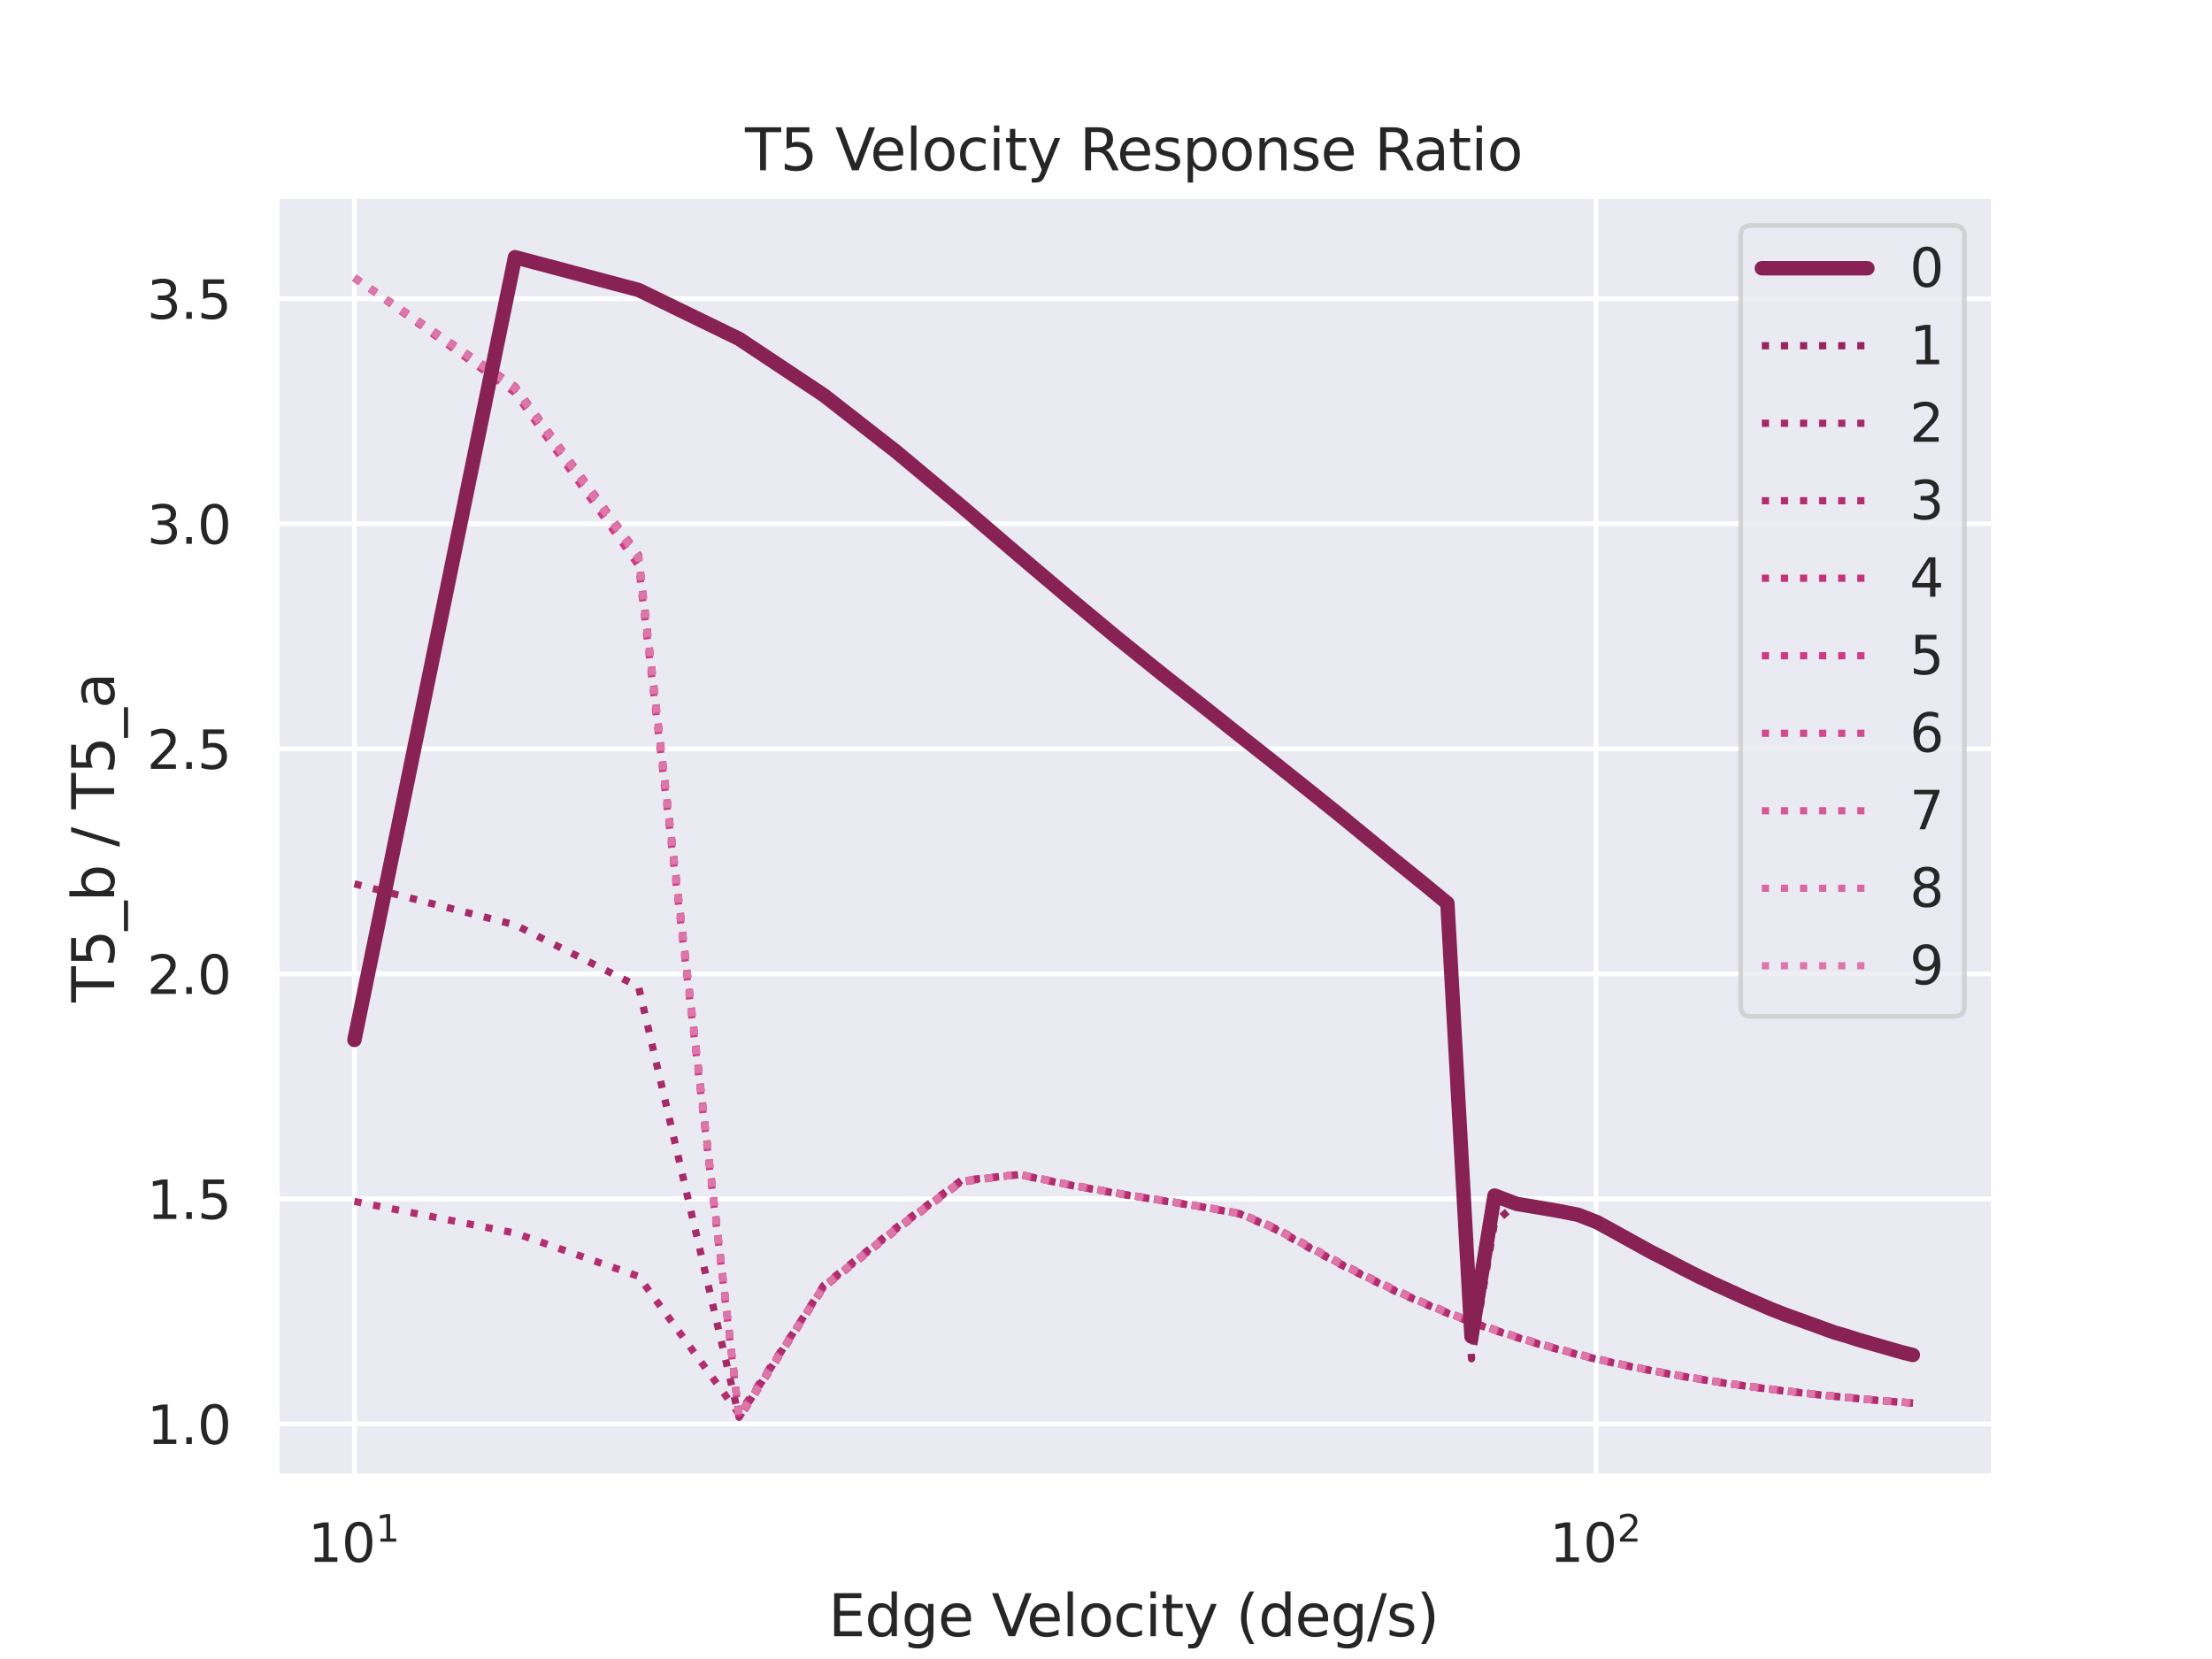 <?xml version="1.0" encoding="utf-8" standalone="no"?>
<!DOCTYPE svg PUBLIC "-//W3C//DTD SVG 1.1//EN"
  "http://www.w3.org/Graphics/SVG/1.1/DTD/svg11.dtd">
<svg xmlns:xlink="http://www.w3.org/1999/xlink" width="460.8pt" height="345.6pt" viewBox="0 0 460.8 345.6" xmlns="http://www.w3.org/2000/svg" version="1.1">
 <defs>
  <style type="text/css">*{stroke-linejoin: round; stroke-linecap: butt}</style>
 </defs>
 <g id="figure_1">
  <g id="patch_1">
   <path d="M 0 345.6 
L 460.8 345.6 
L 460.8 0 
L 0 0 
z
" style="fill: #ffffff"/>
  </g>
  <g id="axes_1">
   <g id="patch_2">
    <path d="M 57.6 307.584 
L 414.72 307.584 
L 414.72 41.472 
L 57.6 41.472 
z
" style="fill: #eaeaf2"/>
   </g>
   <g id="matplotlib.axis_1">
    <g id="xtick_1">
     <g id="line2d_1">
      <path d="M 73.833 307.584 
L 73.833 41.472 
" clip-path="url(#p7eb215f4cb)" style="fill: none; stroke: #ffffff; stroke-linecap: round"/>
     </g>
     <g id="text_1">
      <!-- $\mathdefault{10^{1}}$ -->
      <g style="fill: #262626" transform="translate(64.153 325.442) scale(0.11 -0.11)">
       <defs>
        <path id="DejaVuSans-31" d="M 794 531 
L 1825 531 
L 1825 4091 
L 703 3866 
L 703 4441 
L 1819 4666 
L 2450 4666 
L 2450 531 
L 3481 531 
L 3481 0 
L 794 0 
L 794 531 
z
" transform="scale(0.016)"/>
        <path id="DejaVuSans-30" d="M 2034 4250 
Q 1547 4250 1301 3770 
Q 1056 3291 1056 2328 
Q 1056 1369 1301 889 
Q 1547 409 2034 409 
Q 2525 409 2770 889 
Q 3016 1369 3016 2328 
Q 3016 3291 2770 3770 
Q 2525 4250 2034 4250 
z
M 2034 4750 
Q 2819 4750 3233 4129 
Q 3647 3509 3647 2328 
Q 3647 1150 3233 529 
Q 2819 -91 2034 -91 
Q 1250 -91 836 529 
Q 422 1150 422 2328 
Q 422 3509 836 4129 
Q 1250 4750 2034 4750 
z
" transform="scale(0.016)"/>
       </defs>
       <use xlink:href="#DejaVuSans-31" transform="translate(0 0.684)"/>
       <use xlink:href="#DejaVuSans-30" transform="translate(63.623 0.684)"/>
       <use xlink:href="#DejaVuSans-31" transform="translate(128.203 38.966) scale(0.7)"/>
      </g>
     </g>
    </g>
    <g id="xtick_2">
     <g id="line2d_2">
      <path d="M 332.465 307.584 
L 332.465 41.472 
" clip-path="url(#p7eb215f4cb)" style="fill: none; stroke: #ffffff; stroke-linecap: round"/>
     </g>
     <g id="text_2">
      <!-- $\mathdefault{10^{2}}$ -->
      <g style="fill: #262626" transform="translate(322.785 325.442) scale(0.11 -0.11)">
       <defs>
        <path id="DejaVuSans-32" d="M 1228 531 
L 3431 531 
L 3431 0 
L 469 0 
L 469 531 
Q 828 903 1448 1529 
Q 2069 2156 2228 2338 
Q 2531 2678 2651 2914 
Q 2772 3150 2772 3378 
Q 2772 3750 2511 3984 
Q 2250 4219 1831 4219 
Q 1534 4219 1204 4116 
Q 875 4013 500 3803 
L 500 4441 
Q 881 4594 1212 4672 
Q 1544 4750 1819 4750 
Q 2544 4750 2975 4387 
Q 3406 4025 3406 3419 
Q 3406 3131 3298 2873 
Q 3191 2616 2906 2266 
Q 2828 2175 2409 1742 
Q 1991 1309 1228 531 
z
" transform="scale(0.016)"/>
       </defs>
       <use xlink:href="#DejaVuSans-31" transform="translate(0 0.766)"/>
       <use xlink:href="#DejaVuSans-30" transform="translate(63.623 0.766)"/>
       <use xlink:href="#DejaVuSans-32" transform="translate(128.203 39.047) scale(0.7)"/>
      </g>
     </g>
    </g>
    <g id="xtick_3"/>
    <g id="xtick_4"/>
    <g id="xtick_5"/>
    <g id="xtick_6"/>
    <g id="xtick_7"/>
    <g id="xtick_8"/>
    <g id="xtick_9"/>
    <g id="xtick_10"/>
    <g id="xtick_11"/>
    <g id="xtick_12"/>
    <g id="text_3">
     <!-- Edge Velocity (deg/s) -->
     <g style="fill: #262626" transform="translate(172.567 340.848) scale(0.12 -0.12)">
      <defs>
       <path id="DejaVuSans-45" d="M 628 4666 
L 3578 4666 
L 3578 4134 
L 1259 4134 
L 1259 2753 
L 3481 2753 
L 3481 2222 
L 1259 2222 
L 1259 531 
L 3634 531 
L 3634 0 
L 628 0 
L 628 4666 
z
" transform="scale(0.016)"/>
       <path id="DejaVuSans-64" d="M 2906 2969 
L 2906 4863 
L 3481 4863 
L 3481 0 
L 2906 0 
L 2906 525 
Q 2725 213 2448 61 
Q 2172 -91 1784 -91 
Q 1150 -91 751 415 
Q 353 922 353 1747 
Q 353 2572 751 3078 
Q 1150 3584 1784 3584 
Q 2172 3584 2448 3432 
Q 2725 3281 2906 2969 
z
M 947 1747 
Q 947 1113 1208 752 
Q 1469 391 1925 391 
Q 2381 391 2643 752 
Q 2906 1113 2906 1747 
Q 2906 2381 2643 2742 
Q 2381 3103 1925 3103 
Q 1469 3103 1208 2742 
Q 947 2381 947 1747 
z
" transform="scale(0.016)"/>
       <path id="DejaVuSans-67" d="M 2906 1791 
Q 2906 2416 2648 2759 
Q 2391 3103 1925 3103 
Q 1463 3103 1205 2759 
Q 947 2416 947 1791 
Q 947 1169 1205 825 
Q 1463 481 1925 481 
Q 2391 481 2648 825 
Q 2906 1169 2906 1791 
z
M 3481 434 
Q 3481 -459 3084 -895 
Q 2688 -1331 1869 -1331 
Q 1566 -1331 1297 -1286 
Q 1028 -1241 775 -1147 
L 775 -588 
Q 1028 -725 1275 -790 
Q 1522 -856 1778 -856 
Q 2344 -856 2625 -561 
Q 2906 -266 2906 331 
L 2906 616 
Q 2728 306 2450 153 
Q 2172 0 1784 0 
Q 1141 0 747 490 
Q 353 981 353 1791 
Q 353 2603 747 3093 
Q 1141 3584 1784 3584 
Q 2172 3584 2450 3431 
Q 2728 3278 2906 2969 
L 2906 3500 
L 3481 3500 
L 3481 434 
z
" transform="scale(0.016)"/>
       <path id="DejaVuSans-65" d="M 3597 1894 
L 3597 1613 
L 953 1613 
Q 991 1019 1311 708 
Q 1631 397 2203 397 
Q 2534 397 2845 478 
Q 3156 559 3463 722 
L 3463 178 
Q 3153 47 2828 -22 
Q 2503 -91 2169 -91 
Q 1331 -91 842 396 
Q 353 884 353 1716 
Q 353 2575 817 3079 
Q 1281 3584 2069 3584 
Q 2775 3584 3186 3129 
Q 3597 2675 3597 1894 
z
M 3022 2063 
Q 3016 2534 2758 2815 
Q 2500 3097 2075 3097 
Q 1594 3097 1305 2825 
Q 1016 2553 972 2059 
L 3022 2063 
z
" transform="scale(0.016)"/>
       <path id="DejaVuSans-20" transform="scale(0.016)"/>
       <path id="DejaVuSans-56" d="M 1831 0 
L 50 4666 
L 709 4666 
L 2188 738 
L 3669 4666 
L 4325 4666 
L 2547 0 
L 1831 0 
z
" transform="scale(0.016)"/>
       <path id="DejaVuSans-6c" d="M 603 4863 
L 1178 4863 
L 1178 0 
L 603 0 
L 603 4863 
z
" transform="scale(0.016)"/>
       <path id="DejaVuSans-6f" d="M 1959 3097 
Q 1497 3097 1228 2736 
Q 959 2375 959 1747 
Q 959 1119 1226 758 
Q 1494 397 1959 397 
Q 2419 397 2687 759 
Q 2956 1122 2956 1747 
Q 2956 2369 2687 2733 
Q 2419 3097 1959 3097 
z
M 1959 3584 
Q 2709 3584 3137 3096 
Q 3566 2609 3566 1747 
Q 3566 888 3137 398 
Q 2709 -91 1959 -91 
Q 1206 -91 779 398 
Q 353 888 353 1747 
Q 353 2609 779 3096 
Q 1206 3584 1959 3584 
z
" transform="scale(0.016)"/>
       <path id="DejaVuSans-63" d="M 3122 3366 
L 3122 2828 
Q 2878 2963 2633 3030 
Q 2388 3097 2138 3097 
Q 1578 3097 1268 2742 
Q 959 2388 959 1747 
Q 959 1106 1268 751 
Q 1578 397 2138 397 
Q 2388 397 2633 464 
Q 2878 531 3122 666 
L 3122 134 
Q 2881 22 2623 -34 
Q 2366 -91 2075 -91 
Q 1284 -91 818 406 
Q 353 903 353 1747 
Q 353 2603 823 3093 
Q 1294 3584 2113 3584 
Q 2378 3584 2631 3529 
Q 2884 3475 3122 3366 
z
" transform="scale(0.016)"/>
       <path id="DejaVuSans-69" d="M 603 3500 
L 1178 3500 
L 1178 0 
L 603 0 
L 603 3500 
z
M 603 4863 
L 1178 4863 
L 1178 4134 
L 603 4134 
L 603 4863 
z
" transform="scale(0.016)"/>
       <path id="DejaVuSans-74" d="M 1172 4494 
L 1172 3500 
L 2356 3500 
L 2356 3053 
L 1172 3053 
L 1172 1153 
Q 1172 725 1289 603 
Q 1406 481 1766 481 
L 2356 481 
L 2356 0 
L 1766 0 
Q 1100 0 847 248 
Q 594 497 594 1153 
L 594 3053 
L 172 3053 
L 172 3500 
L 594 3500 
L 594 4494 
L 1172 4494 
z
" transform="scale(0.016)"/>
       <path id="DejaVuSans-79" d="M 2059 -325 
Q 1816 -950 1584 -1140 
Q 1353 -1331 966 -1331 
L 506 -1331 
L 506 -850 
L 844 -850 
Q 1081 -850 1212 -737 
Q 1344 -625 1503 -206 
L 1606 56 
L 191 3500 
L 800 3500 
L 1894 763 
L 2988 3500 
L 3597 3500 
L 2059 -325 
z
" transform="scale(0.016)"/>
       <path id="DejaVuSans-28" d="M 1984 4856 
Q 1566 4138 1362 3434 
Q 1159 2731 1159 2009 
Q 1159 1288 1364 580 
Q 1569 -128 1984 -844 
L 1484 -844 
Q 1016 -109 783 600 
Q 550 1309 550 2009 
Q 550 2706 781 3412 
Q 1013 4119 1484 4856 
L 1984 4856 
z
" transform="scale(0.016)"/>
       <path id="DejaVuSans-2f" d="M 1625 4666 
L 2156 4666 
L 531 -594 
L 0 -594 
L 1625 4666 
z
" transform="scale(0.016)"/>
       <path id="DejaVuSans-73" d="M 2834 3397 
L 2834 2853 
Q 2591 2978 2328 3040 
Q 2066 3103 1784 3103 
Q 1356 3103 1142 2972 
Q 928 2841 928 2578 
Q 928 2378 1081 2264 
Q 1234 2150 1697 2047 
L 1894 2003 
Q 2506 1872 2764 1633 
Q 3022 1394 3022 966 
Q 3022 478 2636 193 
Q 2250 -91 1575 -91 
Q 1294 -91 989 -36 
Q 684 19 347 128 
L 347 722 
Q 666 556 975 473 
Q 1284 391 1588 391 
Q 1994 391 2212 530 
Q 2431 669 2431 922 
Q 2431 1156 2273 1281 
Q 2116 1406 1581 1522 
L 1381 1569 
Q 847 1681 609 1914 
Q 372 2147 372 2553 
Q 372 3047 722 3315 
Q 1072 3584 1716 3584 
Q 2034 3584 2315 3537 
Q 2597 3491 2834 3397 
z
" transform="scale(0.016)"/>
       <path id="DejaVuSans-29" d="M 513 4856 
L 1013 4856 
Q 1481 4119 1714 3412 
Q 1947 2706 1947 2009 
Q 1947 1309 1714 600 
Q 1481 -109 1013 -844 
L 513 -844 
Q 928 -128 1133 580 
Q 1338 1288 1338 2009 
Q 1338 2731 1133 3434 
Q 928 4138 513 4856 
z
" transform="scale(0.016)"/>
      </defs>
      <use xlink:href="#DejaVuSans-45"/>
      <use xlink:href="#DejaVuSans-64" x="63.184"/>
      <use xlink:href="#DejaVuSans-67" x="126.66"/>
      <use xlink:href="#DejaVuSans-65" x="190.137"/>
      <use xlink:href="#DejaVuSans-20" x="251.66"/>
      <use xlink:href="#DejaVuSans-56" x="283.447"/>
      <use xlink:href="#DejaVuSans-65" x="344.105"/>
      <use xlink:href="#DejaVuSans-6c" x="405.629"/>
      <use xlink:href="#DejaVuSans-6f" x="433.412"/>
      <use xlink:href="#DejaVuSans-63" x="494.594"/>
      <use xlink:href="#DejaVuSans-69" x="549.574"/>
      <use xlink:href="#DejaVuSans-74" x="577.357"/>
      <use xlink:href="#DejaVuSans-79" x="616.566"/>
      <use xlink:href="#DejaVuSans-20" x="675.746"/>
      <use xlink:href="#DejaVuSans-28" x="707.533"/>
      <use xlink:href="#DejaVuSans-64" x="746.547"/>
      <use xlink:href="#DejaVuSans-65" x="810.023"/>
      <use xlink:href="#DejaVuSans-67" x="871.547"/>
      <use xlink:href="#DejaVuSans-2f" x="935.023"/>
      <use xlink:href="#DejaVuSans-73" x="968.715"/>
      <use xlink:href="#DejaVuSans-29" x="1020.814"/>
     </g>
    </g>
   </g>
   <g id="matplotlib.axis_2">
    <g id="ytick_1">
     <g id="line2d_3">
      <path d="M 57.6 296.622 
L 414.72 296.622 
" clip-path="url(#p7eb215f4cb)" style="fill: none; stroke: #ffffff; stroke-linecap: round"/>
     </g>
     <g id="text_4">
      <!-- 1.0 -->
      <g style="fill: #262626" transform="translate(30.607 300.801) scale(0.11 -0.11)">
       <defs>
        <path id="DejaVuSans-2e" d="M 684 794 
L 1344 794 
L 1344 0 
L 684 0 
L 684 794 
z
" transform="scale(0.016)"/>
       </defs>
       <use xlink:href="#DejaVuSans-31"/>
       <use xlink:href="#DejaVuSans-2e" x="63.623"/>
       <use xlink:href="#DejaVuSans-30" x="95.41"/>
      </g>
     </g>
    </g>
    <g id="ytick_2">
     <g id="line2d_4">
      <path d="M 57.6 249.743 
L 414.72 249.743 
" clip-path="url(#p7eb215f4cb)" style="fill: none; stroke: #ffffff; stroke-linecap: round"/>
     </g>
     <g id="text_5">
      <!-- 1.5 -->
      <g style="fill: #262626" transform="translate(30.607 253.922) scale(0.11 -0.11)">
       <defs>
        <path id="DejaVuSans-35" d="M 691 4666 
L 3169 4666 
L 3169 4134 
L 1269 4134 
L 1269 2991 
Q 1406 3038 1543 3061 
Q 1681 3084 1819 3084 
Q 2600 3084 3056 2656 
Q 3513 2228 3513 1497 
Q 3513 744 3044 326 
Q 2575 -91 1722 -91 
Q 1428 -91 1123 -41 
Q 819 9 494 109 
L 494 744 
Q 775 591 1075 516 
Q 1375 441 1709 441 
Q 2250 441 2565 725 
Q 2881 1009 2881 1497 
Q 2881 1984 2565 2268 
Q 2250 2553 1709 2553 
Q 1456 2553 1204 2497 
Q 953 2441 691 2322 
L 691 4666 
z
" transform="scale(0.016)"/>
       </defs>
       <use xlink:href="#DejaVuSans-31"/>
       <use xlink:href="#DejaVuSans-2e" x="63.623"/>
       <use xlink:href="#DejaVuSans-35" x="95.41"/>
      </g>
     </g>
    </g>
    <g id="ytick_3">
     <g id="line2d_5">
      <path d="M 57.6 202.863 
L 414.72 202.863 
" clip-path="url(#p7eb215f4cb)" style="fill: none; stroke: #ffffff; stroke-linecap: round"/>
     </g>
     <g id="text_6">
      <!-- 2.0 -->
      <g style="fill: #262626" transform="translate(30.607 207.043) scale(0.11 -0.11)">
       <use xlink:href="#DejaVuSans-32"/>
       <use xlink:href="#DejaVuSans-2e" x="63.623"/>
       <use xlink:href="#DejaVuSans-30" x="95.41"/>
      </g>
     </g>
    </g>
    <g id="ytick_4">
     <g id="line2d_6">
      <path d="M 57.6 155.984 
L 414.72 155.984 
" clip-path="url(#p7eb215f4cb)" style="fill: none; stroke: #ffffff; stroke-linecap: round"/>
     </g>
     <g id="text_7">
      <!-- 2.5 -->
      <g style="fill: #262626" transform="translate(30.607 160.163) scale(0.11 -0.11)">
       <use xlink:href="#DejaVuSans-32"/>
       <use xlink:href="#DejaVuSans-2e" x="63.623"/>
       <use xlink:href="#DejaVuSans-35" x="95.41"/>
      </g>
     </g>
    </g>
    <g id="ytick_5">
     <g id="line2d_7">
      <path d="M 57.6 109.105 
L 414.72 109.105 
" clip-path="url(#p7eb215f4cb)" style="fill: none; stroke: #ffffff; stroke-linecap: round"/>
     </g>
     <g id="text_8">
      <!-- 3.0 -->
      <g style="fill: #262626" transform="translate(30.607 113.284) scale(0.11 -0.11)">
       <defs>
        <path id="DejaVuSans-33" d="M 2597 2516 
Q 3050 2419 3304 2112 
Q 3559 1806 3559 1356 
Q 3559 666 3084 287 
Q 2609 -91 1734 -91 
Q 1441 -91 1130 -33 
Q 819 25 488 141 
L 488 750 
Q 750 597 1062 519 
Q 1375 441 1716 441 
Q 2309 441 2620 675 
Q 2931 909 2931 1356 
Q 2931 1769 2642 2001 
Q 2353 2234 1838 2234 
L 1294 2234 
L 1294 2753 
L 1863 2753 
Q 2328 2753 2575 2939 
Q 2822 3125 2822 3475 
Q 2822 3834 2567 4026 
Q 2313 4219 1838 4219 
Q 1578 4219 1281 4162 
Q 984 4106 628 3988 
L 628 4550 
Q 988 4650 1302 4700 
Q 1616 4750 1894 4750 
Q 2613 4750 3031 4423 
Q 3450 4097 3450 3541 
Q 3450 3153 3228 2886 
Q 3006 2619 2597 2516 
z
" transform="scale(0.016)"/>
       </defs>
       <use xlink:href="#DejaVuSans-33"/>
       <use xlink:href="#DejaVuSans-2e" x="63.623"/>
       <use xlink:href="#DejaVuSans-30" x="95.41"/>
      </g>
     </g>
    </g>
    <g id="ytick_6">
     <g id="line2d_8">
      <path d="M 57.6 62.226 
L 414.72 62.226 
" clip-path="url(#p7eb215f4cb)" style="fill: none; stroke: #ffffff; stroke-linecap: round"/>
     </g>
     <g id="text_9">
      <!-- 3.5 -->
      <g style="fill: #262626" transform="translate(30.607 66.405) scale(0.11 -0.11)">
       <use xlink:href="#DejaVuSans-33"/>
       <use xlink:href="#DejaVuSans-2e" x="63.623"/>
       <use xlink:href="#DejaVuSans-35" x="95.41"/>
      </g>
     </g>
    </g>
    <g id="text_10">
     <!-- T5_b / T5_a -->
     <g style="fill: #262626" transform="translate(23.777 208.813) rotate(-90) scale(0.12 -0.12)">
      <defs>
       <path id="DejaVuSans-54" d="M -19 4666 
L 3928 4666 
L 3928 4134 
L 2272 4134 
L 2272 0 
L 1638 0 
L 1638 4134 
L -19 4134 
L -19 4666 
z
" transform="scale(0.016)"/>
       <path id="DejaVuSans-5f" d="M 3263 -1063 
L 3263 -1509 
L -63 -1509 
L -63 -1063 
L 3263 -1063 
z
" transform="scale(0.016)"/>
       <path id="DejaVuSans-62" d="M 3116 1747 
Q 3116 2381 2855 2742 
Q 2594 3103 2138 3103 
Q 1681 3103 1420 2742 
Q 1159 2381 1159 1747 
Q 1159 1113 1420 752 
Q 1681 391 2138 391 
Q 2594 391 2855 752 
Q 3116 1113 3116 1747 
z
M 1159 2969 
Q 1341 3281 1617 3432 
Q 1894 3584 2278 3584 
Q 2916 3584 3314 3078 
Q 3713 2572 3713 1747 
Q 3713 922 3314 415 
Q 2916 -91 2278 -91 
Q 1894 -91 1617 61 
Q 1341 213 1159 525 
L 1159 0 
L 581 0 
L 581 4863 
L 1159 4863 
L 1159 2969 
z
" transform="scale(0.016)"/>
       <path id="DejaVuSans-61" d="M 2194 1759 
Q 1497 1759 1228 1600 
Q 959 1441 959 1056 
Q 959 750 1161 570 
Q 1363 391 1709 391 
Q 2188 391 2477 730 
Q 2766 1069 2766 1631 
L 2766 1759 
L 2194 1759 
z
M 3341 1997 
L 3341 0 
L 2766 0 
L 2766 531 
Q 2569 213 2275 61 
Q 1981 -91 1556 -91 
Q 1019 -91 701 211 
Q 384 513 384 1019 
Q 384 1609 779 1909 
Q 1175 2209 1959 2209 
L 2766 2209 
L 2766 2266 
Q 2766 2663 2505 2880 
Q 2244 3097 1772 3097 
Q 1472 3097 1187 3025 
Q 903 2953 641 2809 
L 641 3341 
Q 956 3463 1253 3523 
Q 1550 3584 1831 3584 
Q 2591 3584 2966 3190 
Q 3341 2797 3341 1997 
z
" transform="scale(0.016)"/>
      </defs>
      <use xlink:href="#DejaVuSans-54"/>
      <use xlink:href="#DejaVuSans-35" x="61.084"/>
      <use xlink:href="#DejaVuSans-5f" x="124.707"/>
      <use xlink:href="#DejaVuSans-62" x="174.707"/>
      <use xlink:href="#DejaVuSans-20" x="238.184"/>
      <use xlink:href="#DejaVuSans-2f" x="269.971"/>
      <use xlink:href="#DejaVuSans-20" x="303.662"/>
      <use xlink:href="#DejaVuSans-54" x="335.449"/>
      <use xlink:href="#DejaVuSans-35" x="396.533"/>
      <use xlink:href="#DejaVuSans-5f" x="460.156"/>
      <use xlink:href="#DejaVuSans-61" x="510.156"/>
     </g>
    </g>
   </g>
   <g id="line2d_9">
    <path d="M 73.833 214.197 
L 107.286 53.568 
L 133.029 60.371 
L 153.958 70.502 
L 171.593 82.239 
L 186.832 94.151 
L 200.247 105.4 
L 212.231 115.644 
L 223.058 124.84 
L 232.932 133.079 
L 242.008 140.383 
L 250.405 146.973 
L 258.218 153.135 
L 265.523 158.904 
L 272.381 164.388 
L 278.845 169.594 
L 284.957 174.448 
L 290.753 179.22 
L 296.265 183.601 
L 301.519 187.934 
L 306.538 283.058 
L 311.343 254.682 
L 315.95 250.754 
L 320.376 251.484 
L 324.634 252.196 
L 328.737 253.024 
L 332.694 254.545 
L 336.518 256.551 
L 340.215 258.626 
L 343.794 260.482 
L 347.263 262.36 
L 350.628 264.112 
L 353.895 265.729 
L 357.07 267.336 
L 360.158 268.797 
L 363.163 270.11 
L 366.089 271.406 
L 368.941 272.555 
L 371.723 273.685 
L 374.437 274.674 
L 377.088 275.645 
L 379.677 276.599 
L 382.208 277.418 
L 384.683 278.222 
L 387.105 279.011 
L 389.475 279.784 
L 391.797 280.434 
L 394.072 281.072 
L 396.301 281.594 
L 398.487 282.21 
" clip-path="url(#p7eb215f4cb)" style="fill: none; stroke-dasharray: 1.5,2.475; stroke-dashoffset: 0; stroke: #97265e; stroke-width: 1.5"/>
   </g>
   <g id="line2d_10">
    <path d="M 73.833 184.113 
L 107.286 192.663 
L 133.029 205.557 
L 153.958 295.256 
L 171.593 267.749 
L 186.832 255.635 
L 200.247 245.894 
L 212.231 244.732 
L 223.058 246.936 
L 232.932 248.681 
L 242.008 250.125 
L 250.405 251.445 
L 258.218 252.874 
L 265.523 256.036 
L 272.381 259.797 
L 278.845 263.244 
L 284.957 266.273 
L 290.753 269.053 
L 296.265 271.425 
L 301.519 273.597 
L 306.538 275.504 
L 311.343 277.156 
L 315.95 278.631 
L 320.376 279.994 
L 324.634 281.14 
L 328.737 282.246 
L 332.694 283.208 
L 336.518 284.035 
L 340.215 284.837 
L 343.794 285.516 
L 347.263 286.176 
L 350.628 286.77 
L 353.895 287.303 
L 357.07 287.822 
L 360.158 288.284 
L 363.163 288.693 
L 366.089 289.092 
L 368.941 289.442 
L 371.723 289.784 
L 374.437 290.081 
L 377.088 290.372 
L 379.677 290.656 
L 382.208 290.899 
L 384.683 291.137 
L 387.105 291.37 
L 389.475 291.598 
L 391.797 291.79 
L 394.072 291.978 
L 396.301 292.132 
L 398.487 292.313 
" clip-path="url(#p7eb215f4cb)" style="fill: none; stroke-dasharray: 1.5,2.475; stroke-dashoffset: 0; stroke: #a62a68; stroke-width: 1.5"/>
   </g>
   <g id="line2d_11">
    <path d="M 73.833 250.273 
L 107.286 256.866 
L 133.029 265.889 
L 153.958 294.559 
L 171.593 268.042 
L 186.832 255.94 
L 200.247 246.135 
L 212.231 244.647 
L 223.058 246.864 
L 232.932 248.617 
L 242.008 250.065 
L 250.405 251.382 
L 258.218 252.796 
L 265.523 255.826 
L 272.381 259.589 
L 278.845 263.044 
L 284.957 266.085 
L 290.753 268.878 
L 296.265 271.262 
L 301.519 273.446 
L 306.538 275.364 
L 311.343 277.027 
L 315.95 278.51 
L 320.376 279.883 
L 324.634 281.036 
L 328.737 282.15 
L 332.694 283.118 
L 336.518 283.951 
L 340.215 284.758 
L 343.794 285.442 
L 347.263 286.106 
L 350.628 286.704 
L 353.895 287.241 
L 357.07 287.763 
L 360.158 288.228 
L 363.163 288.64 
L 366.089 289.042 
L 368.941 289.395 
L 371.723 289.739 
L 374.437 290.038 
L 377.088 290.33 
L 379.677 290.616 
L 382.208 290.861 
L 384.683 291.101 
L 387.105 291.335 
L 389.475 291.565 
L 391.797 291.758 
L 394.072 291.947 
L 396.301 292.102 
L 398.487 292.285 
" clip-path="url(#p7eb215f4cb)" style="fill: none; stroke-dasharray: 1.5,2.475; stroke-dashoffset: 0; stroke: #b52d71; stroke-width: 1.5"/>
   </g>
   <g id="line2d_12">
    <path d="M 73.833 57.885 
L 107.286 80.897 
L 133.029 116.243 
L 153.958 295.128 
L 171.593 267.951 
L 186.832 255.86 
L 200.247 246.09 
L 212.231 244.654 
L 223.058 246.872 
L 232.932 248.613 
L 242.008 250.058 
L 250.405 251.389 
L 258.218 252.806 
L 265.523 255.901 
L 272.381 259.625 
L 278.845 263.077 
L 284.957 266.153 
L 290.753 268.884 
L 296.265 271.329 
L 301.519 273.484 
L 306.538 275.358 
L 311.343 277.065 
L 315.95 278.546 
L 320.376 279.879 
L 324.634 281.072 
L 328.737 282.134 
L 332.694 283.102 
L 336.518 283.981 
L 340.215 284.75 
L 343.794 285.469 
L 347.263 286.115 
L 350.628 286.716 
L 353.895 287.252 
L 357.07 287.75 
L 360.158 288.211 
L 363.163 288.638 
L 366.089 289.032 
L 368.941 289.396 
L 371.723 289.729 
L 374.437 290.055 
L 377.088 290.353 
L 379.677 290.626 
L 382.208 290.873 
L 384.683 291.115 
L 387.105 291.335 
L 389.475 291.549 
L 391.797 291.743 
L 394.072 291.932 
L 396.301 292.101 
L 398.487 292.267 
" clip-path="url(#p7eb215f4cb)" style="fill: none; stroke-dasharray: 1.5,2.475; stroke-dashoffset: 0; stroke: #c4317b; stroke-width: 1.5"/>
   </g>
   <g id="line2d_13">
    <path d="M 73.833 57.862 
L 107.286 81.807 
L 133.029 117.803 
L 153.958 295.488 
L 171.593 268.142 
L 186.832 256.045 
L 200.247 246.218 
L 212.231 244.617 
L 223.058 246.839 
L 232.932 248.595 
L 242.008 250.045 
L 250.405 251.36 
L 258.218 252.77 
L 265.523 255.754 
L 272.381 259.518 
L 278.845 262.976 
L 284.957 266.02 
L 290.753 268.817 
L 296.265 271.206 
L 301.519 273.394 
L 306.538 275.316 
L 311.343 276.982 
L 315.95 278.469 
L 320.376 279.845 
L 324.634 281 
L 328.737 282.117 
L 332.694 283.087 
L 336.518 283.922 
L 340.215 284.731 
L 343.794 285.417 
L 347.263 286.082 
L 350.628 286.682 
L 353.895 287.22 
L 357.07 287.743 
L 360.158 288.209 
L 363.163 288.622 
L 366.089 289.025 
L 368.941 289.378 
L 371.723 289.723 
L 374.437 290.023 
L 377.088 290.316 
L 379.677 290.603 
L 382.208 290.848 
L 384.683 291.088 
L 387.105 291.323 
L 389.475 291.554 
L 391.797 291.747 
L 394.072 291.937 
L 396.301 292.092 
L 398.487 292.275 
" clip-path="url(#p7eb215f4cb)" style="fill: none; stroke-dasharray: 1.5,2.475; stroke-dashoffset: 0; stroke: #ce3b84; stroke-width: 1.5"/>
   </g>
   <g id="line2d_14">
    <path d="M 73.833 57.942 
L 107.286 80.476 
L 133.029 115.553 
L 153.958 294.837 
L 171.593 267.92 
L 186.832 255.813 
L 200.247 246.034 
L 212.231 244.682 
L 223.058 246.894 
L 232.932 248.644 
L 242.008 250.09 
L 250.405 251.408 
L 258.218 252.828 
L 265.523 255.913 
L 272.381 259.676 
L 278.845 263.127 
L 284.957 266.163 
L 290.753 268.951 
L 296.265 271.33 
L 301.519 273.509 
L 306.538 275.422 
L 311.343 277.081 
L 315.95 278.561 
L 320.376 279.929 
L 324.634 281.079 
L 328.737 282.19 
L 332.694 283.155 
L 336.518 283.986 
L 340.215 284.791 
L 343.794 285.473 
L 347.263 286.135 
L 350.628 286.732 
L 353.895 287.267 
L 357.07 287.788 
L 360.158 288.251 
L 363.163 288.662 
L 366.089 289.063 
L 368.941 289.414 
L 371.723 289.758 
L 374.437 290.056 
L 377.088 290.348 
L 379.677 290.633 
L 382.208 290.877 
L 384.683 291.116 
L 387.105 291.35 
L 389.475 291.579 
L 391.797 291.771 
L 394.072 291.96 
L 396.301 292.115 
L 398.487 292.297 
" clip-path="url(#p7eb215f4cb)" style="fill: none; stroke-dasharray: 1.5,2.475; stroke-dashoffset: 0; stroke: #d24a8e; stroke-width: 1.5"/>
   </g>
   <g id="line2d_15">
    <path d="M 73.833 57.914 
L 107.286 81.055 
L 133.029 116.553 
L 153.958 295.243 
L 171.593 268.011 
L 186.832 255.908 
L 200.247 246.11 
L 212.231 244.656 
L 223.058 246.871 
L 232.932 248.624 
L 242.008 250.071 
L 250.405 251.389 
L 258.218 252.804 
L 265.523 255.848 
L 272.381 259.611 
L 278.845 263.065 
L 284.957 266.104 
L 290.753 268.896 
L 296.265 271.279 
L 301.519 273.462 
L 306.538 275.378 
L 311.343 277.04 
L 315.95 278.523 
L 320.376 279.895 
L 324.634 281.047 
L 328.737 282.16 
L 332.694 283.127 
L 336.518 283.96 
L 340.215 284.766 
L 343.794 285.45 
L 347.263 286.113 
L 350.628 286.711 
L 353.895 287.248 
L 357.07 287.769 
L 360.158 288.234 
L 363.163 288.646 
L 366.089 289.047 
L 368.941 289.4 
L 371.723 289.744 
L 374.437 290.042 
L 377.088 290.335 
L 379.677 290.62 
L 382.208 290.865 
L 384.683 291.104 
L 387.105 291.339 
L 389.475 291.569 
L 391.797 291.761 
L 394.072 291.951 
L 396.301 292.105 
L 398.487 292.288 
" clip-path="url(#p7eb215f4cb)" style="fill: none; stroke-dasharray: 1.5,2.475; stroke-dashoffset: 0; stroke: #d55997; stroke-width: 1.5"/>
   </g>
   <g id="line2d_16">
    <path d="M 73.833 57.785 
L 107.286 80.546 
L 133.029 115.797 
L 153.958 295.088 
L 171.593 268.222 
L 186.832 256.173 
L 200.247 246.317 
L 212.231 244.577 
L 223.058 246.803 
L 232.932 248.552 
L 242.008 250 
L 250.405 251.332 
L 258.218 252.724 
L 265.523 255.678 
L 272.381 259.412 
L 278.845 262.854 
L 284.957 265.982 
L 290.753 268.701 
L 296.265 271.161 
L 301.519 273.316 
L 306.538 275.251 
L 311.343 276.934 
L 315.95 278.417 
L 320.376 279.78 
L 324.634 280.961 
L 328.737 282.037 
L 332.694 283.014 
L 336.518 283.898 
L 340.215 284.695 
L 343.794 285.41 
L 347.263 286.048 
L 350.628 286.641 
L 353.895 287.191 
L 357.07 287.7 
L 360.158 288.171 
L 363.163 288.605 
L 366.089 288.982 
L 368.941 289.349 
L 371.723 289.685 
L 374.437 290.013 
L 377.088 290.313 
L 379.677 290.585 
L 382.208 290.83 
L 384.683 291.071 
L 387.105 291.306 
L 389.475 291.518 
L 391.797 291.707 
L 394.072 291.91 
L 396.301 292.073 
L 398.487 292.252 
" clip-path="url(#p7eb215f4cb)" style="fill: none; stroke-dasharray: 1.5,2.475; stroke-dashoffset: 0; stroke: #d968a1; stroke-width: 1.5"/>
   </g>
   <g id="line2d_17">
    <path d="M 73.833 57.929 
L 107.286 80.927 
L 133.029 116.279 
L 153.958 295.106 
L 171.593 267.895 
L 186.832 255.794 
L 200.247 246.045 
L 212.231 244.672 
L 223.058 246.888 
L 232.932 248.626 
L 242.008 250.076 
L 250.405 251.408 
L 258.218 252.828 
L 265.523 255.945 
L 272.381 259.677 
L 278.845 263.088 
L 284.957 266.175 
L 290.753 268.937 
L 296.265 271.356 
L 301.519 273.48 
L 306.538 275.403 
L 311.343 277.09 
L 315.95 278.594 
L 320.376 279.925 
L 324.634 281.094 
L 328.737 282.149 
L 332.694 283.132 
L 336.518 283.977 
L 340.215 284.762 
L 343.794 285.489 
L 347.263 286.13 
L 350.628 286.722 
L 353.895 287.266 
L 357.07 287.766 
L 360.158 288.224 
L 363.163 288.67 
L 366.089 289.05 
L 368.941 289.421 
L 371.723 289.758 
L 374.437 290.061 
L 377.088 290.357 
L 379.677 290.623 
L 382.208 290.883 
L 384.683 291.114 
L 387.105 291.341 
L 389.475 291.563 
L 391.797 291.759 
L 394.072 291.951 
L 396.301 292.119 
L 398.487 292.284 
" clip-path="url(#p7eb215f4cb)" style="fill: none; stroke-dasharray: 1.5,2.475; stroke-dashoffset: 0; stroke: #dd77aa; stroke-width: 1.5"/>
   </g>
   <g id="patch_3">
    <path d="M 57.6 307.584 
L 57.6 41.472 
" style="fill: none; stroke: #ffffff; stroke-width: 1.25; stroke-linejoin: miter; stroke-linecap: square"/>
   </g>
   <g id="patch_4">
    <path d="M 57.6 307.584 
L 414.72 307.584 
" style="fill: none; stroke: #ffffff; stroke-width: 1.25; stroke-linejoin: miter; stroke-linecap: square"/>
   </g>
   <g id="text_11">
    <!-- T5 Velocity Response Ratio -->
    <g style="fill: #262626" transform="translate(155.2 35.472) scale(0.12 -0.12)">
     <defs>
      <path id="DejaVuSans-52" d="M 2841 2188 
Q 3044 2119 3236 1894 
Q 3428 1669 3622 1275 
L 4263 0 
L 3584 0 
L 2988 1197 
Q 2756 1666 2539 1819 
Q 2322 1972 1947 1972 
L 1259 1972 
L 1259 0 
L 628 0 
L 628 4666 
L 2053 4666 
Q 2853 4666 3247 4331 
Q 3641 3997 3641 3322 
Q 3641 2881 3436 2590 
Q 3231 2300 2841 2188 
z
M 1259 4147 
L 1259 2491 
L 2053 2491 
Q 2509 2491 2742 2702 
Q 2975 2913 2975 3322 
Q 2975 3731 2742 3939 
Q 2509 4147 2053 4147 
L 1259 4147 
z
" transform="scale(0.016)"/>
      <path id="DejaVuSans-70" d="M 1159 525 
L 1159 -1331 
L 581 -1331 
L 581 3500 
L 1159 3500 
L 1159 2969 
Q 1341 3281 1617 3432 
Q 1894 3584 2278 3584 
Q 2916 3584 3314 3078 
Q 3713 2572 3713 1747 
Q 3713 922 3314 415 
Q 2916 -91 2278 -91 
Q 1894 -91 1617 61 
Q 1341 213 1159 525 
z
M 3116 1747 
Q 3116 2381 2855 2742 
Q 2594 3103 2138 3103 
Q 1681 3103 1420 2742 
Q 1159 2381 1159 1747 
Q 1159 1113 1420 752 
Q 1681 391 2138 391 
Q 2594 391 2855 752 
Q 3116 1113 3116 1747 
z
" transform="scale(0.016)"/>
      <path id="DejaVuSans-6e" d="M 3513 2113 
L 3513 0 
L 2938 0 
L 2938 2094 
Q 2938 2591 2744 2837 
Q 2550 3084 2163 3084 
Q 1697 3084 1428 2787 
Q 1159 2491 1159 1978 
L 1159 0 
L 581 0 
L 581 3500 
L 1159 3500 
L 1159 2956 
Q 1366 3272 1645 3428 
Q 1925 3584 2291 3584 
Q 2894 3584 3203 3211 
Q 3513 2838 3513 2113 
z
" transform="scale(0.016)"/>
     </defs>
     <use xlink:href="#DejaVuSans-54"/>
     <use xlink:href="#DejaVuSans-35" x="61.084"/>
     <use xlink:href="#DejaVuSans-20" x="124.707"/>
     <use xlink:href="#DejaVuSans-56" x="156.494"/>
     <use xlink:href="#DejaVuSans-65" x="217.152"/>
     <use xlink:href="#DejaVuSans-6c" x="278.676"/>
     <use xlink:href="#DejaVuSans-6f" x="306.459"/>
     <use xlink:href="#DejaVuSans-63" x="367.641"/>
     <use xlink:href="#DejaVuSans-69" x="422.621"/>
     <use xlink:href="#DejaVuSans-74" x="450.404"/>
     <use xlink:href="#DejaVuSans-79" x="489.613"/>
     <use xlink:href="#DejaVuSans-20" x="548.793"/>
     <use xlink:href="#DejaVuSans-52" x="580.58"/>
     <use xlink:href="#DejaVuSans-65" x="645.562"/>
     <use xlink:href="#DejaVuSans-73" x="707.086"/>
     <use xlink:href="#DejaVuSans-70" x="759.186"/>
     <use xlink:href="#DejaVuSans-6f" x="822.662"/>
     <use xlink:href="#DejaVuSans-6e" x="883.844"/>
     <use xlink:href="#DejaVuSans-73" x="947.223"/>
     <use xlink:href="#DejaVuSans-65" x="999.322"/>
     <use xlink:href="#DejaVuSans-20" x="1060.846"/>
     <use xlink:href="#DejaVuSans-52" x="1092.633"/>
     <use xlink:href="#DejaVuSans-61" x="1159.865"/>
     <use xlink:href="#DejaVuSans-74" x="1221.145"/>
     <use xlink:href="#DejaVuSans-69" x="1260.354"/>
     <use xlink:href="#DejaVuSans-6f" x="1288.137"/>
    </g>
   </g>
   <g id="legend_1">
    <g id="patch_5">
     <path d="M 364.821 211.731 
L 407.02 211.731 
Q 409.22 211.731 409.22 209.531 
L 409.22 49.172 
Q 409.22 46.972 407.02 46.972 
L 364.821 46.972 
Q 362.621 46.972 362.621 49.172 
L 362.621 209.531 
Q 362.621 211.731 364.821 211.731 
z
" style="fill: #eaeaf2; opacity: 0.8; stroke: #cccccc; stroke-linejoin: miter"/>
    </g>
    <g id="line2d_18">
     <path d="M 367.021 55.88 
L 378.021 55.88 
L 389.021 55.88 
" style="fill: none; stroke: #882255; stroke-width: 3; stroke-linecap: round"/>
    </g>
    <g id="text_12">
     <!-- 0 -->
     <g style="fill: #262626" transform="translate(397.821 59.73) scale(0.11 -0.11)">
      <use xlink:href="#DejaVuSans-30"/>
     </g>
    </g>
    <g id="line2d_19">
     <path d="M 367.021 72.026 
L 378.021 72.026 
L 389.021 72.026 
" style="fill: none; stroke-dasharray: 1.5,2.475; stroke-dashoffset: 0; stroke: #97265e; stroke-width: 1.5"/>
    </g>
    <g id="text_13">
     <!-- 1 -->
     <g style="fill: #262626" transform="translate(397.821 75.876) scale(0.11 -0.11)">
      <use xlink:href="#DejaVuSans-31"/>
     </g>
    </g>
    <g id="line2d_20">
     <path d="M 367.021 88.172 
L 378.021 88.172 
L 389.021 88.172 
" style="fill: none; stroke-dasharray: 1.5,2.475; stroke-dashoffset: 0; stroke: #a62a68; stroke-width: 1.5"/>
    </g>
    <g id="text_14">
     <!-- 2 -->
     <g style="fill: #262626" transform="translate(397.821 92.022) scale(0.11 -0.11)">
      <use xlink:href="#DejaVuSans-32"/>
     </g>
    </g>
    <g id="line2d_21">
     <path d="M 367.021 104.318 
L 378.021 104.318 
L 389.021 104.318 
" style="fill: none; stroke-dasharray: 1.5,2.475; stroke-dashoffset: 0; stroke: #b52d71; stroke-width: 1.5"/>
    </g>
    <g id="text_15">
     <!-- 3 -->
     <g style="fill: #262626" transform="translate(397.821 108.168) scale(0.11 -0.11)">
      <use xlink:href="#DejaVuSans-33"/>
     </g>
    </g>
    <g id="line2d_22">
     <path d="M 367.021 120.464 
L 378.021 120.464 
L 389.021 120.464 
" style="fill: none; stroke-dasharray: 1.5,2.475; stroke-dashoffset: 0; stroke: #c4317b; stroke-width: 1.5"/>
    </g>
    <g id="text_16">
     <!-- 4 -->
     <g style="fill: #262626" transform="translate(397.821 124.314) scale(0.11 -0.11)">
      <defs>
       <path id="DejaVuSans-34" d="M 2419 4116 
L 825 1625 
L 2419 1625 
L 2419 4116 
z
M 2253 4666 
L 3047 4666 
L 3047 1625 
L 3713 1625 
L 3713 1100 
L 3047 1100 
L 3047 0 
L 2419 0 
L 2419 1100 
L 313 1100 
L 313 1709 
L 2253 4666 
z
" transform="scale(0.016)"/>
      </defs>
      <use xlink:href="#DejaVuSans-34"/>
     </g>
    </g>
    <g id="line2d_23">
     <path d="M 367.021 136.61 
L 378.021 136.61 
L 389.021 136.61 
" style="fill: none; stroke-dasharray: 1.5,2.475; stroke-dashoffset: 0; stroke: #ce3b84; stroke-width: 1.5"/>
    </g>
    <g id="text_17">
     <!-- 5 -->
     <g style="fill: #262626" transform="translate(397.821 140.46) scale(0.11 -0.11)">
      <use xlink:href="#DejaVuSans-35"/>
     </g>
    </g>
    <g id="line2d_24">
     <path d="M 367.021 152.756 
L 378.021 152.756 
L 389.021 152.756 
" style="fill: none; stroke-dasharray: 1.5,2.475; stroke-dashoffset: 0; stroke: #d24a8e; stroke-width: 1.5"/>
    </g>
    <g id="text_18">
     <!-- 6 -->
     <g style="fill: #262626" transform="translate(397.821 156.606) scale(0.11 -0.11)">
      <defs>
       <path id="DejaVuSans-36" d="M 2113 2584 
Q 1688 2584 1439 2293 
Q 1191 2003 1191 1497 
Q 1191 994 1439 701 
Q 1688 409 2113 409 
Q 2538 409 2786 701 
Q 3034 994 3034 1497 
Q 3034 2003 2786 2293 
Q 2538 2584 2113 2584 
z
M 3366 4563 
L 3366 3988 
Q 3128 4100 2886 4159 
Q 2644 4219 2406 4219 
Q 1781 4219 1451 3797 
Q 1122 3375 1075 2522 
Q 1259 2794 1537 2939 
Q 1816 3084 2150 3084 
Q 2853 3084 3261 2657 
Q 3669 2231 3669 1497 
Q 3669 778 3244 343 
Q 2819 -91 2113 -91 
Q 1303 -91 875 529 
Q 447 1150 447 2328 
Q 447 3434 972 4092 
Q 1497 4750 2381 4750 
Q 2619 4750 2861 4703 
Q 3103 4656 3366 4563 
z
" transform="scale(0.016)"/>
      </defs>
      <use xlink:href="#DejaVuSans-36"/>
     </g>
    </g>
    <g id="line2d_25">
     <path d="M 367.021 168.902 
L 378.021 168.902 
L 389.021 168.902 
" style="fill: none; stroke-dasharray: 1.5,2.475; stroke-dashoffset: 0; stroke: #d55997; stroke-width: 1.5"/>
    </g>
    <g id="text_19">
     <!-- 7 -->
     <g style="fill: #262626" transform="translate(397.821 172.752) scale(0.11 -0.11)">
      <defs>
       <path id="DejaVuSans-37" d="M 525 4666 
L 3525 4666 
L 3525 4397 
L 1831 0 
L 1172 0 
L 2766 4134 
L 525 4134 
L 525 4666 
z
" transform="scale(0.016)"/>
      </defs>
      <use xlink:href="#DejaVuSans-37"/>
     </g>
    </g>
    <g id="line2d_26">
     <path d="M 367.021 185.048 
L 378.021 185.048 
L 389.021 185.048 
" style="fill: none; stroke-dasharray: 1.5,2.475; stroke-dashoffset: 0; stroke: #d968a1; stroke-width: 1.5"/>
    </g>
    <g id="text_20">
     <!-- 8 -->
     <g style="fill: #262626" transform="translate(397.821 188.898) scale(0.11 -0.11)">
      <defs>
       <path id="DejaVuSans-38" d="M 2034 2216 
Q 1584 2216 1326 1975 
Q 1069 1734 1069 1313 
Q 1069 891 1326 650 
Q 1584 409 2034 409 
Q 2484 409 2743 651 
Q 3003 894 3003 1313 
Q 3003 1734 2745 1975 
Q 2488 2216 2034 2216 
z
M 1403 2484 
Q 997 2584 770 2862 
Q 544 3141 544 3541 
Q 544 4100 942 4425 
Q 1341 4750 2034 4750 
Q 2731 4750 3128 4425 
Q 3525 4100 3525 3541 
Q 3525 3141 3298 2862 
Q 3072 2584 2669 2484 
Q 3125 2378 3379 2068 
Q 3634 1759 3634 1313 
Q 3634 634 3220 271 
Q 2806 -91 2034 -91 
Q 1263 -91 848 271 
Q 434 634 434 1313 
Q 434 1759 690 2068 
Q 947 2378 1403 2484 
z
M 1172 3481 
Q 1172 3119 1398 2916 
Q 1625 2713 2034 2713 
Q 2441 2713 2670 2916 
Q 2900 3119 2900 3481 
Q 2900 3844 2670 4047 
Q 2441 4250 2034 4250 
Q 1625 4250 1398 4047 
Q 1172 3844 1172 3481 
z
" transform="scale(0.016)"/>
      </defs>
      <use xlink:href="#DejaVuSans-38"/>
     </g>
    </g>
    <g id="line2d_27">
     <path d="M 367.021 201.194 
L 378.021 201.194 
L 389.021 201.194 
" style="fill: none; stroke-dasharray: 1.5,2.475; stroke-dashoffset: 0; stroke: #dd77aa; stroke-width: 1.5"/>
    </g>
    <g id="text_21">
     <!-- 9 -->
     <g style="fill: #262626" transform="translate(397.821 205.044) scale(0.11 -0.11)">
      <defs>
       <path id="DejaVuSans-39" d="M 703 97 
L 703 672 
Q 941 559 1184 500 
Q 1428 441 1663 441 
Q 2288 441 2617 861 
Q 2947 1281 2994 2138 
Q 2813 1869 2534 1725 
Q 2256 1581 1919 1581 
Q 1219 1581 811 2004 
Q 403 2428 403 3163 
Q 403 3881 828 4315 
Q 1253 4750 1959 4750 
Q 2769 4750 3195 4129 
Q 3622 3509 3622 2328 
Q 3622 1225 3098 567 
Q 2575 -91 1691 -91 
Q 1453 -91 1209 -44 
Q 966 3 703 97 
z
M 1959 2075 
Q 2384 2075 2632 2365 
Q 2881 2656 2881 3163 
Q 2881 3666 2632 3958 
Q 2384 4250 1959 4250 
Q 1534 4250 1286 3958 
Q 1038 3666 1038 3163 
Q 1038 2656 1286 2365 
Q 1534 2075 1959 2075 
z
" transform="scale(0.016)"/>
      </defs>
      <use xlink:href="#DejaVuSans-39"/>
     </g>
    </g>
   </g>
   <g id="line2d_28">
    <path d="M 73.833 216.636 
L 107.286 53.581 
L 133.029 60.408 
L 153.958 70.587 
L 171.593 82.315 
L 186.832 94.2 
L 200.247 105.428 
L 212.231 115.685 
L 223.058 124.848 
L 232.932 133.05 
L 242.008 140.36 
L 250.405 146.965 
L 258.218 153.185 
L 265.523 158.954 
L 272.381 164.428 
L 278.845 169.61 
L 284.957 174.619 
L 290.753 179.382 
L 296.265 183.832 
L 301.519 188.158 
L 306.538 278.431 
L 311.343 249.053 
L 315.95 250.795 
L 320.376 251.525 
L 324.634 252.251 
L 328.737 253.059 
L 332.694 254.605 
L 336.518 256.698 
L 340.215 258.75 
L 343.794 260.73 
L 347.263 262.496 
L 350.628 264.27 
L 353.895 265.924 
L 357.07 267.451 
L 360.158 268.848 
L 363.163 270.23 
L 366.089 271.479 
L 368.941 272.709 
L 371.723 273.809 
L 374.437 274.782 
L 377.088 275.739 
L 379.677 276.679 
L 382.208 277.6 
L 384.683 278.304 
L 387.105 279.093 
L 389.475 279.771 
L 391.797 280.436 
L 394.072 281.089 
L 396.301 281.729 
L 398.487 282.267 
" clip-path="url(#p7eb215f4cb)" style="fill: none; stroke: #882255; stroke-width: 3; stroke-linecap: round"/>
   </g>
  </g>
 </g>
 <defs>
  <clipPath id="p7eb215f4cb">
   <rect x="57.6" y="41.472" width="357.12" height="266.112"/>
  </clipPath>
 </defs>
</svg>
